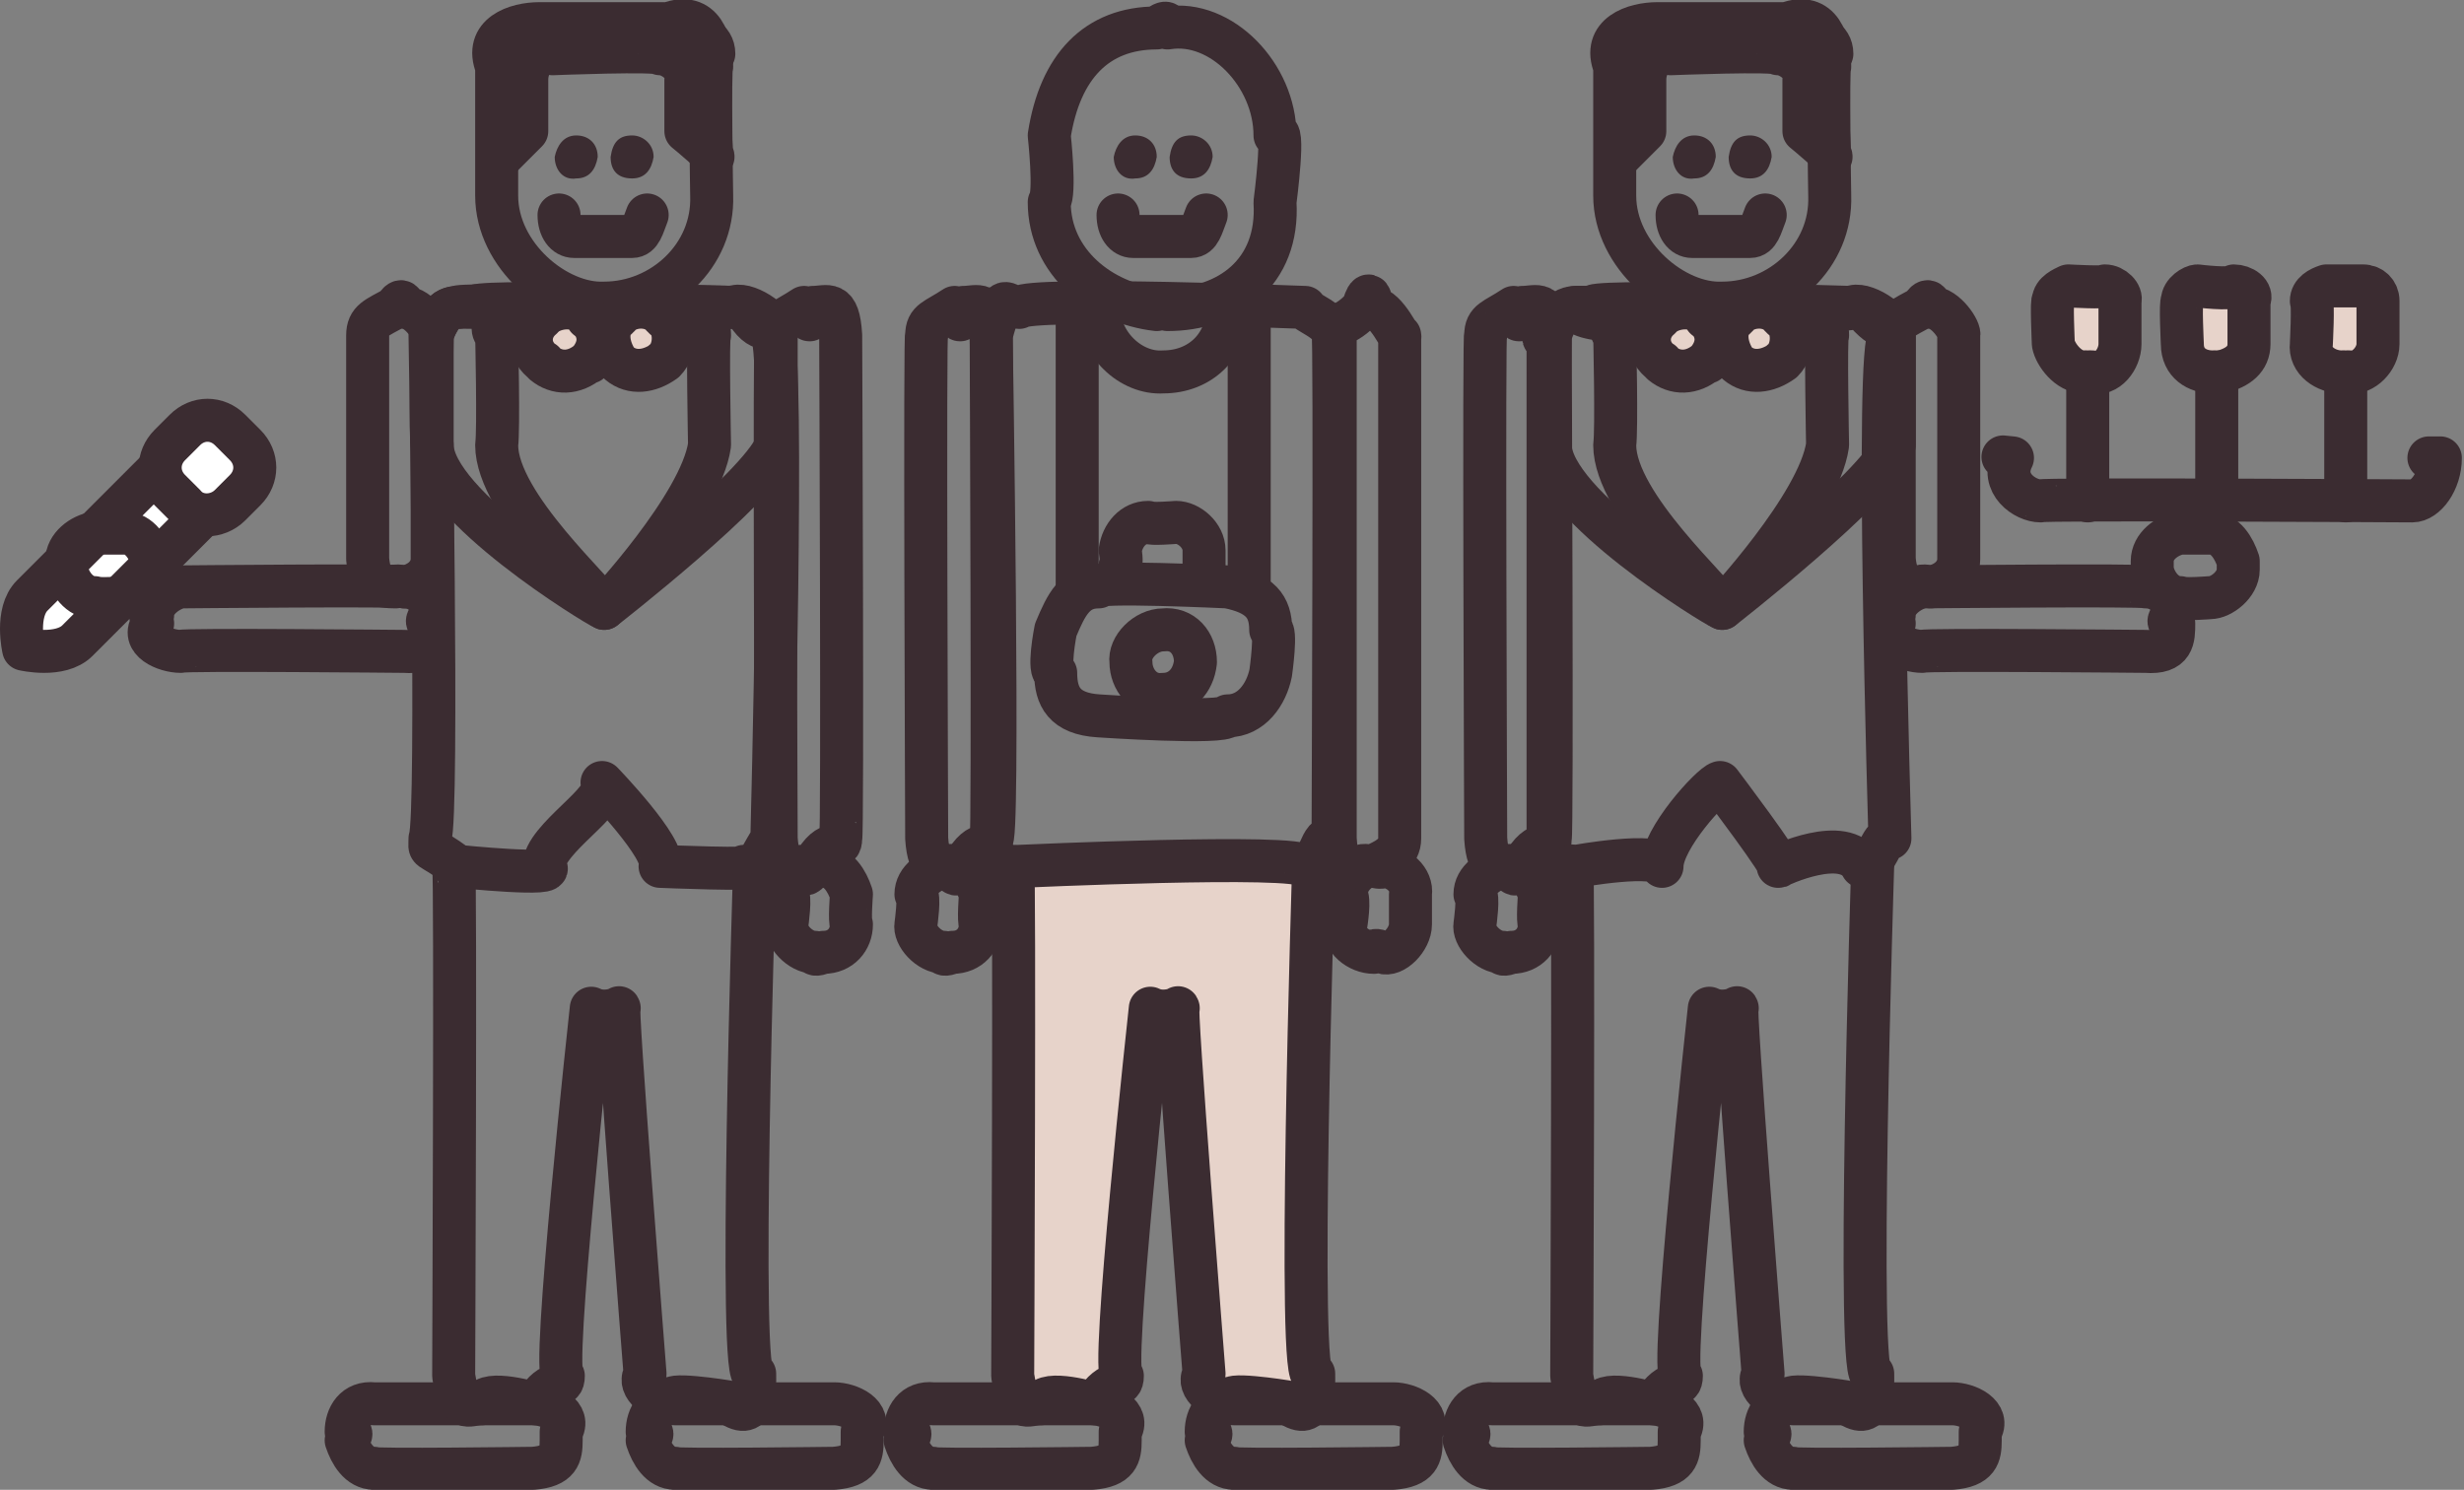 <?xml version="1.0" encoding="utf-8"?>
<!-- Generator: Adobe Illustrator 18.0.0, SVG Export Plug-In . SVG Version: 6.00 Build 0)  -->
<!DOCTYPE svg PUBLIC "-//W3C//DTD SVG 1.1//EN" "http://www.w3.org/Graphics/SVG/1.1/DTD/svg11.dtd">
<svg version="1.1" id="Слой_1" xmlns="http://www.w3.org/2000/svg" xmlns:xlink="http://www.w3.org/1999/xlink" x="0px" y="0px"
	 viewBox="0 0 114.6 69.3" enable-background="new 0 0 114.6 69.3" xml:space="preserve">
<rect x="0" y="0" width="114.6" height="69.3" fill="#808080" stroke="none"/>
<path fill="#FFFFFF" stroke="#3B2C31" stroke-width="2" stroke-linecap="round" stroke-linejoin="round" stroke-miterlimit="10" d="
	M1.1,30.2c0,0,1.7,0.4,2.5-0.4l6.4-6.4c0.8-0.8,0.9-1.9,0.4-2.5l0,0c-0.6-0.6-1.7-0.4-2.5,0.4l-6.4,6.4C0.7,28.5,1.1,30.2,1.1,30.2z
	"/>
<path fill="#FFFFFF" stroke="#3B2C31" stroke-width="2" stroke-linecap="round" stroke-linejoin="round" stroke-miterlimit="10" d="
	M10.7,23.5l0.7-0.7c0.6-0.6,0.6-1.5,0-2.1L10.7,20c-0.6-0.6-1.5-0.6-2.1,0l-0.7,0.7c-0.6,0.6-0.6,1.5,0,2.1l0.7,0.7
	C9.1,24.1,10.1,24.1,10.7,23.5z"/>
<g>
	<path fill="none" stroke="#3B2C31" stroke-width="2" stroke-linecap="round" stroke-linejoin="round" stroke-miterlimit="10" d="
		M28.1,14.1C27.5,14.6,28.1,14.1,28.1,14.1c-2.2,0.1-5-2.2-5-5c0,0.4,0-6,0-6c-0.6-1.5,0.9-2,2-2c0.1,0,6,0,6,0c1.6-0.6,2,0.9,2,2
		c-0.1,0,0,6,0,6C33.2,11.9,30.8,14.1,28.1,14.1z"/>
</g>
<g>
	<path fill="none" stroke="#3B2C31" stroke-width="2" stroke-linecap="round" stroke-linejoin="round" stroke-miterlimit="10" d="
		M30.7,40.3c0.3-0.8-2.7-3.9-2.7-3.9c0.5,0.8-2.7,2.6-2.7,3.9c0.9,0.5-4,0-4,0c-1.5-1.1-1.3-0.6-1.3-1.3c0.4-1,0-23.4,0-23.4
		c0.5-0.8,0.6-1.3,1.3-1.3c-0.7-0.2,13.3,0,13.3,0c0.8,1.5,1.3,0.6,1.3,1.3c0.6,0.6,0,23.4,0,23.4c-0.9,1.5-0.6,1.3-1.3,1.3
		C35.6,40.5,30.7,40.3,30.7,40.3z"/>
</g>
<g>
	<path fill="none" stroke="#3B2C31" stroke-width="2" stroke-linecap="round" stroke-linejoin="round" stroke-miterlimit="10" d="
		M28.1,28.3c-0.3-0.1-8-4.8-8-7.6c-0.1-0.2,0-5.1,0-5.1c0.5-1.5,0.9-1.3,2-1.3c-0.8-0.4,12,0,12,0c0.5-0.3,2,0.6,2,1.3
		c0-0.3,0,5.1,0,5.1C35.3,22.7,28.1,28.3,28.1,28.3z"/>
</g>
<g>
	<path fill="none" stroke="#3B2C31" stroke-width="2" stroke-linecap="round" stroke-linejoin="round" stroke-miterlimit="10" d="
		M28.1,28.3c-0.2-0.6-5-4.8-5-7.6c0.1-0.7,0-5.1,0-5.1c-0.6-0.5,0.6-1.3,1.2-1.3c0-0.4,7.5,0,7.5,0c0.9,0.8,1.2,0.6,1.2,1.3
		c-0.1-0.1,0,5.1,0,5.1C32.6,23.5,28.1,28.3,28.1,28.3z"/>
</g>
<g>
	<path fill="#E7D3CA" d="M30.9,16.8C30.8,16.8,30.9,16.8,30.9,16.8c-0.7,0.5-1.5,0.6-2.1,0.1c-0.2-0.2-0.1-0.1-0.1-0.1
		c-0.4-0.6-0.6-1.5,0-2c-0.1-0.1,0.1-0.1,0.1-0.1c0.4-0.5,1.5-0.6,2,0c0-0.1,0.1,0.1,0.1,0.1C31.4,15.1,31.5,16.2,30.9,16.8z"/>
	<path fill="none" stroke="#3B2C31" stroke-width="2" stroke-linecap="round" stroke-linejoin="round" stroke-miterlimit="10" d="
		M30.9,16.8C30.8,16.8,30.9,16.8,30.9,16.8c-0.7,0.5-1.5,0.6-2.1,0.1c-0.2-0.2-0.1-0.1-0.1-0.1c-0.4-0.6-0.6-1.5,0-2
		c-0.1-0.1,0.1-0.1,0.1-0.1c0.4-0.5,1.5-0.6,2,0c0-0.1,0.1,0.1,0.1,0.1C31.4,15.1,31.5,16.2,30.9,16.8z"/>
</g>
<g>
	<path fill="#E7D3CA" d="M27.4,16.8C27.5,16.9,27.3,16.8,27.4,16.8c-0.7,0.6-1.5,0.6-2.1,0.1c0-0.1-0.1-0.1-0.1-0.1
		c-0.7-0.6-0.6-1.5,0-2c0-0.2,0.1-0.1,0.1-0.1c0.4-0.4,1.5-0.6,2,0c0,0.2,0.1,0.1,0.1,0.1C28,15.5,27.9,16.2,27.4,16.8z"/>
	<path fill="none" stroke="#3B2C31" stroke-width="2" stroke-linecap="round" stroke-linejoin="round" stroke-miterlimit="10" d="
		M27.4,16.8C27.5,16.9,27.3,16.8,27.4,16.8c-0.7,0.6-1.5,0.6-2.1,0.1c0-0.1-0.1-0.1-0.1-0.1c-0.7-0.6-0.6-1.5,0-2
		c0-0.2,0.1-0.1,0.1-0.1c0.4-0.4,1.5-0.6,2,0c0,0.2,0.1,0.1,0.1,0.1C28,15.5,27.9,16.2,27.4,16.8z"/>
</g>
<g>
	<path fill="#3B2C31" d="M33.1,7.3c0.4,0.1-1.2-1.2-1.2-1.2c0,0.1,0-2.4,0-2.4c0.2-0.5-0.6-1.2-1.2-1.2c0-0.2-5,0-5,0
		c-0.7-0.3-1.2,0.5-1.2,1.2c0,0.1,0,2.4,0,2.4c-0.1,0.1-1.2,1.2-1.2,1.2c-0.3,0.2,0-4.8,0-4.8c0-0.4,0.6-1.2,1.2-1.2
		c-0.4,0.1,7.5,0,7.5,0c0.5,0.3,1.2,0.5,1.2,1.2C32.8,2.3,33.1,7.3,33.1,7.3z"/>
	<path fill="none" stroke="#3B2C31" stroke-width="2" stroke-linecap="round" stroke-linejoin="round" stroke-miterlimit="10" d="
		M33.1,7.3c0.4,0.1-1.2-1.2-1.2-1.2c0,0.1,0-2.4,0-2.4c0.2-0.5-0.6-1.2-1.2-1.2c0-0.2-5,0-5,0c-0.7-0.3-1.2,0.5-1.2,1.2
		c0,0.1,0,2.4,0,2.4c-0.1,0.1-1.2,1.2-1.2,1.2c-0.3,0.2,0-4.8,0-4.8c0-0.4,0.6-1.2,1.2-1.2c-0.4,0.1,7.5,0,7.5,0
		c0.5,0.3,1.2,0.5,1.2,1.2C32.8,2.3,33.1,7.3,33.1,7.3z"/>
</g>
<g>
	<path fill="#3B2C31" d="M27.8,7.3c-0.1,0.6-0.4,1-1,1c-0.6,0.1-1-0.4-1-1c0.1-0.5,0.4-1,1-1C27.4,6.3,27.8,6.7,27.8,7.3z"/>
</g>
<g>
	<path fill="#3B2C31" d="M30.4,7.3c-0.1,0.6-0.4,1-1,1c-0.7,0-1-0.4-1-1c0.1-0.7,0.4-1,1-1C29.9,6.3,30.4,6.7,30.4,7.3z"/>
</g>
<g>
	<path fill="none" stroke="#3B2C31" stroke-width="2" stroke-linecap="round" stroke-linejoin="round" stroke-miterlimit="10" d="
		M30.1,10c-0.2,0.5-0.3,1-0.7,1c-0.1,0-2.7,0-2.7,0c-0.4,0-0.7-0.4-0.7-1"/>
</g>
<g>
	<path fill="none" stroke="#3B2C31" stroke-width="2" stroke-linecap="round" stroke-linejoin="round" stroke-miterlimit="10" d="
		M7.1,26.5c0-0.2,0-0.4,0-0.4c-0.2-0.6-0.6-1.3-1.3-1.3c0.1,0-1.4,0-1.4,0c-0.6,0.1-1.3,0.6-1.3,1.3c0,0.1,0,0.4,0,0.4
		c0.1,0.6,0.6,1.3,1.3,1.3c0.2,0.1,1.4,0,1.4,0C6.3,27.8,7.1,27.2,7.1,26.5z"/>
</g>
<g>
	<path fill="none" stroke="#3B2C31" stroke-width="2" stroke-linecap="round" stroke-linejoin="round" stroke-miterlimit="10" d="
		M37.9,44.3c-0.1,0.2,0.4,0,0.4,0c0.8,0,1.3-0.6,1.3-1.3c-0.1-0.1,0-1.4,0-1.4c-0.2-0.6-0.6-1.3-1.3-1.3c-0.1-0.1-0.4,0-0.4,0
		c-0.6,0.2-1.3,0.6-1.3,1.3c0.2,0,0,1.4,0,1.4C36.5,43.5,37.2,44.3,37.9,44.3z"/>
</g>
<g>
	<path fill="none" stroke="#3B2C31" stroke-width="2" stroke-linecap="round" stroke-linejoin="round" stroke-miterlimit="10" d="
		M37.4,40.3c-0.1,0.8,0.4,0,0.4,0c0.8-1.5,1.3-0.6,1.3-1.3c0.1,0.1,0-23.4,0-23.4c-0.1-1.7-0.6-1.3-1.3-1.3c-0.1,1.3-0.4,0-0.4,0
		c-0.9,0.6-1.3,0.6-1.3,1.3c-0.1-1.2,0,23.4,0,23.4C36.2,40.5,36.7,40.3,37.4,40.3z"/>
</g>
<g>
	<path fill="none" stroke="#3B2C31" stroke-width="2" stroke-linecap="round" stroke-linejoin="round" stroke-miterlimit="10" d="
		M20.1,29c-0.5,0,0-0.4,0-0.4c0-0.8-0.6-1.3-1.3-1.3c-0.1-0.1-10.4,0-10.4,0c-0.5,0.1-1.3,0.6-1.3,1.3c-0.2-0.1,0,0.4,0,0.4
		c-0.6,0.8,0.6,1.3,1.3,1.3c0.1-0.1,10.4,0,10.4,0C20.1,30.4,20.1,29.7,20.1,29z"/>
</g>
<g>
	<path fill="none" stroke="#3B2C31" stroke-width="2" stroke-linecap="round" stroke-linejoin="round" stroke-miterlimit="10" d="
		M18.4,27.3c-0.1-0.1,0.4,0,0.4,0c0.7-0.1,1.3-0.6,1.3-1.3c0-0.5,0-10.4,0-10.4c0.1-0.2-0.6-1.3-1.3-1.3c-0.1-0.6-0.4,0-0.4,0
		c-0.9,0.5-1.3,0.6-1.3,1.3c0-0.3,0,10.4,0,10.4C17.2,27.2,17.7,27.3,18.4,27.3z"/>
</g>
<g>
	<path fill="none" stroke="#3B2C31" stroke-width="2" stroke-linecap="round" stroke-linejoin="round" stroke-miterlimit="10" d="
		M17.4,68.3c-0.2,0.1,7.4,0,7.4,0c1.2-0.1,1.3-0.6,1.3-1.3c0,0.1,0-0.4,0-0.4c0.5-0.8-0.6-1.3-1.3-1.3c-0.4,0-7.4,0-7.4,0
		c-0.9-0.1-1.3,0.6-1.3,1.3c0.5,0,0,0.4,0,0.4C16.3,67.6,16.7,68.3,17.4,68.3z"/>
</g>
<g>
	<path fill="none" stroke="#3B2C31" stroke-width="2" stroke-linecap="round" stroke-linejoin="round" stroke-miterlimit="10" d="
		M31.4,68.3c-0.2,0.1,7.4,0,7.4,0c1.2-0.1,1.3-0.6,1.3-1.3c0,0.1,0-0.4,0-0.4c0.5-0.8-0.6-1.3-1.3-1.3c-0.4,0-7.4,0-7.4,0
		c-0.9-0.1-1.3,0.6-1.3,1.3c0.5,0,0,0.4,0,0.4C30.3,67.6,30.7,68.3,31.4,68.3z"/>
</g>
<g>
	<path fill="none" stroke="#3B2C31" stroke-width="2" stroke-linecap="round" stroke-linejoin="round" stroke-miterlimit="10" d="
		M21.1,40.3c0.1,0.1,0,23.7,0,23.7c0.3,1.8,0.6,1.3,1.3,1.3c0.2-0.7,2.5,0,2.5,0c0.8-1.3,1.3-0.6,1.3-1.3
		c-0.6,0.3,1.3-17.1,1.3-17.1c0.6,0.3,1.3,0,1.3,0C28.6,46.1,30,63.9,30,63.9c-0.4,0.6,0.6,1.3,1.3,1.3c-0.6-0.5,2.5,0,2.5,0
		c1.4,1.1,1.3-0.6,1.3-1.3c-0.8,1.2,0-23.7,0-23.7"/>
</g>
<g>
	<path fill="none" stroke="#3B2C31" stroke-width="2" stroke-linecap="round" stroke-linejoin="round" stroke-miterlimit="10" d="
		M80.1,14.1C79.5,14.6,80.1,14.1,80.1,14.1c-2.2,0.1-5-2.2-5-5c0,0.4,0-6,0-6c-0.6-1.5,0.9-2,2-2c0.1,0,6,0,6,0c1.6-0.6,2,0.9,2,2
		c-0.1,0,0,6,0,6C85.2,11.9,82.8,14.1,80.1,14.1z"/>
</g>
<g>
	<path fill="#E7D3CA" d="M108.9,17.3c-0.1,0.2,0.4,0,0.4,0c0.6,0.1,1.3-0.6,1.3-1.3c0-0.2,0-2,0-2c0-0.4-0.3-0.7-0.7-0.7
		c0.1,0-1.7,0-1.7,0c-0.3,0.1-0.7,0.3-0.7,0.7c0.1,0.1,0,2,0,2C107.4,16.8,108.2,17.3,108.9,17.3z"/>
	<path fill="none" stroke="#3B2C31" stroke-width="2" stroke-linecap="round" stroke-linejoin="round" stroke-miterlimit="10" d="
		M108.9,17.3c-0.1,0.2,0.4,0,0.4,0c0.6,0.1,1.3-0.6,1.3-1.3c0-0.2,0-2,0-2c0-0.4-0.3-0.7-0.7-0.7c0.1,0-1.7,0-1.7,0
		c-0.3,0.1-0.7,0.3-0.7,0.7c0.1,0.1,0,2,0,2C107.4,16.8,108.2,17.3,108.9,17.3z"/>
</g>
<g>
	<path fill="none" stroke="#3B2C31" stroke-width="2" stroke-linecap="round" stroke-linejoin="round" stroke-miterlimit="10" d="
		M82.7,40.3c0.4,0.2-2.7-3.9-2.7-3.9c-0.4,0.1-2.7,2.6-2.7,3.9c-0.1-0.7-4,0-4,0c-1.6-0.1-1.3-0.6-1.3-1.3c0-1.4,0-23.4,0-23.4
		c-0.7,0.7,0.6-1.3,1.3-1.3c-0.2,1.5,13.3,0,13.3,0c1.1,1.4,1.3,0.6,1.3,1.3c-0.7,0.2,0,23.4,0,23.4c-0.4-0.2-0.6,1.3-1.3,1.3
		C85.8,38.8,82.7,40.3,82.7,40.3z"/>
</g>
<g>
	<path fill="none" stroke="#3B2C31" stroke-width="2" stroke-linecap="round" stroke-linejoin="round" stroke-miterlimit="10" d="
		M109.1,17.3c0-0.3,0,6,0,6"/>
</g>
<g>
	<path fill="#E7D3CA" d="M102.9,17.3c-0.1,0.2,0.4,0,0.4,0c0.8-0.2,1.3-0.6,1.3-1.3c0,0,0-2,0-2c0.2-0.4-0.3-0.7-0.7-0.7
		c-0.1,0.2-1.7,0-1.7,0c-0.2,0-0.7,0.3-0.7,0.7c-0.1,0,0,2,0,2C101.5,16.9,102.2,17.3,102.9,17.3z"/>
	<path fill="none" stroke="#3B2C31" stroke-width="2" stroke-linecap="round" stroke-linejoin="round" stroke-miterlimit="10" d="
		M102.9,17.3c-0.1,0.2,0.4,0,0.4,0c0.8-0.2,1.3-0.6,1.3-1.3c0,0,0-2,0-2c0.2-0.4-0.3-0.7-0.7-0.7c-0.1,0.2-1.7,0-1.7,0
		c-0.2,0-0.7,0.3-0.7,0.7c-0.1,0,0,2,0,2C101.5,16.9,102.2,17.3,102.9,17.3z"/>
</g>
<g>
	<path fill="none" stroke="#3B2C31" stroke-width="2" stroke-linecap="round" stroke-linejoin="round" stroke-miterlimit="10" d="
		M103.1,17.3c0,0.2,0,6,0,6"/>
</g>
<g>
	<path fill="#E7D3CA" d="M96.9,17.3c-0.1,0.1,0.4,0,0.4,0c0.7,0.2,1.3-0.6,1.3-1.3c0-0.1,0-2,0-2c0.1-0.3-0.3-0.7-0.7-0.7
		c0.1,0.1-1.7,0-1.7,0c-0.2,0.1-0.7,0.3-0.7,0.7c-0.1-0.2,0,2,0,2C95.6,16.5,96.2,17.3,96.9,17.3z"/>
	<path fill="none" stroke="#3B2C31" stroke-width="2" stroke-linecap="round" stroke-linejoin="round" stroke-miterlimit="10" d="
		M96.9,17.3c-0.1,0.1,0.4,0,0.4,0c0.7,0.2,1.3-0.6,1.3-1.3c0-0.1,0-2,0-2c0.1-0.3-0.3-0.7-0.7-0.7c0.1,0.1-1.7,0-1.7,0
		c-0.2,0.1-0.7,0.3-0.7,0.7c-0.1-0.2,0,2,0,2C95.6,16.5,96.2,17.3,96.9,17.3z"/>
</g>
<g>
	<path fill="none" stroke="#3B2C31" stroke-width="2" stroke-linecap="round" stroke-linejoin="round" stroke-miterlimit="10" d="
		M93.6,21.3C92.6,21.2,93.6,21.3,93.6,21.3c-0.6,1.2,0.6,2,1.3,2c-0.1-0.1,17.3,0,17.3,0c0.6,0,1.3-0.9,1.3-2c-1.2,0,0,0,0,0"/>
</g>
<g>
	<path fill="none" stroke="#3B2C31" stroke-width="2" stroke-linecap="round" stroke-linejoin="round" stroke-miterlimit="10" d="
		M80.1,28.3c-0.3-0.1-8-4.8-8-7.6c-0.1-0.2,0-5.1,0-5.1c0.5-1.5,0.9-1.3,2-1.3c-0.8-0.4,12,0,12,0c0.5-0.3,2,0.6,2,1.3
		c0-0.3,0,5.1,0,5.1C87.3,22.7,80.1,28.3,80.1,28.3z"/>
</g>
<g>
	<path fill="none" stroke="#3B2C31" stroke-width="2" stroke-linecap="round" stroke-linejoin="round" stroke-miterlimit="10" d="
		M80.1,28.3c-0.2-0.6-5-4.8-5-7.6c0.1-0.7,0-5.1,0-5.1c-0.6-0.5,0.6-1.3,1.2-1.3c0-0.4,7.5,0,7.5,0c0.9,0.8,1.2,0.6,1.2,1.3
		c-0.1-0.1,0,5.1,0,5.1C84.6,23.5,80.1,28.3,80.1,28.3z"/>
</g>
<g>
	<path fill="#E7D3CA" d="M82.9,16.8C82.8,16.8,82.9,16.8,82.9,16.8c-0.7,0.5-1.5,0.6-2.1,0.1c-0.2-0.2-0.1-0.1-0.1-0.1
		c-0.4-0.6-0.6-1.5,0-2c-0.1-0.1,0.1-0.1,0.1-0.1c0.4-0.5,1.5-0.6,2,0c0-0.1,0.1,0.1,0.1,0.1C83.4,15.1,83.5,16.2,82.9,16.8z"/>
	<path fill="none" stroke="#3B2C31" stroke-width="2" stroke-linecap="round" stroke-linejoin="round" stroke-miterlimit="10" d="
		M82.9,16.8C82.8,16.8,82.9,16.8,82.9,16.8c-0.7,0.5-1.5,0.6-2.1,0.1c-0.2-0.2-0.1-0.1-0.1-0.1c-0.4-0.6-0.6-1.5,0-2
		c-0.1-0.1,0.1-0.1,0.1-0.1c0.4-0.5,1.5-0.6,2,0c0-0.1,0.1,0.1,0.1,0.1C83.4,15.1,83.5,16.2,82.9,16.8z"/>
</g>
<g>
	<path fill="#E7D3CA" d="M79.4,16.8C79.5,16.9,79.3,16.8,79.4,16.8c-0.7,0.6-1.5,0.6-2.1,0.1c0-0.1-0.1-0.1-0.1-0.1
		c-0.7-0.6-0.6-1.5,0-2c0-0.2,0.1-0.1,0.1-0.1c0.4-0.4,1.5-0.6,2,0c0,0.2,0.1,0.1,0.1,0.1C80,15.5,79.9,16.2,79.4,16.8z"/>
	<path fill="none" stroke="#3B2C31" stroke-width="2" stroke-linecap="round" stroke-linejoin="round" stroke-miterlimit="10" d="
		M79.4,16.8C79.5,16.9,79.3,16.8,79.4,16.8c-0.7,0.6-1.5,0.6-2.1,0.1c0-0.1-0.1-0.1-0.1-0.1c-0.7-0.6-0.6-1.5,0-2
		c0-0.2,0.1-0.1,0.1-0.1c0.4-0.4,1.5-0.6,2,0c0,0.2,0.1,0.1,0.1,0.1C80,15.5,79.9,16.2,79.4,16.8z"/>
</g>
<g>
	<path fill="#3B2C31" d="M85.1,7.3c0.4,0.1-1.2-1.2-1.2-1.2c0,0.1,0-2.4,0-2.4c0.2-0.5-0.6-1.2-1.2-1.2c0-0.2-5,0-5,0
		c-0.7-0.3-1.2,0.5-1.2,1.2c0,0.1,0,2.4,0,2.4c-0.1,0.1-1.2,1.2-1.2,1.2c-0.3,0.2,0-4.8,0-4.8c0-0.4,0.6-1.2,1.2-1.2
		c-0.4,0.1,7.5,0,7.5,0c0.5,0.3,1.2,0.5,1.2,1.2C84.8,2.3,85.1,7.3,85.1,7.3z"/>
	<path fill="none" stroke="#3B2C31" stroke-width="2" stroke-linecap="round" stroke-linejoin="round" stroke-miterlimit="10" d="
		M85.1,7.3c0.4,0.1-1.2-1.2-1.2-1.2c0,0.1,0-2.4,0-2.4c0.2-0.5-0.6-1.2-1.2-1.2c0-0.2-5,0-5,0c-0.7-0.3-1.2,0.5-1.2,1.2
		c0,0.1,0,2.4,0,2.4c-0.1,0.1-1.2,1.2-1.2,1.2c-0.3,0.2,0-4.8,0-4.8c0-0.4,0.6-1.2,1.2-1.2c-0.4,0.1,7.5,0,7.5,0
		c0.5,0.3,1.2,0.5,1.2,1.2C84.8,2.3,85.1,7.3,85.1,7.3z"/>
</g>
<g>
	<path fill="none" stroke="#3B2C31" stroke-width="2" stroke-linecap="round" stroke-linejoin="round" stroke-miterlimit="10" d="
		M97.1,17.3c0,0,0,6,0,6"/>
</g>
<g>
	<path fill="#3B2C31" d="M79.8,7.3c-0.1,0.6-0.4,1-1,1c-0.6,0.1-1-0.4-1-1c0.1-0.5,0.4-1,1-1C79.4,6.3,79.8,6.7,79.8,7.3z"/>
</g>
<g>
	<path fill="#3B2C31" d="M82.4,7.3c-0.1,0.6-0.4,1-1,1c-0.7,0-1-0.4-1-1c0.1-0.7,0.4-1,1-1C81.9,6.3,82.4,6.7,82.4,7.3z"/>
</g>
<g>
	<path fill="none" stroke="#3B2C31" stroke-width="2" stroke-linecap="round" stroke-linejoin="round" stroke-miterlimit="10" d="
		M82.1,10c-0.2,0.5-0.3,1-0.7,1c-0.1,0-2.7,0-2.7,0c-0.4,0-0.7-0.4-0.7-1"/>
</g>
<g>
	<path fill="#3B2C31" d="M53.8,7.3c-0.1,0.6-0.4,1-1,1c-0.6,0.1-1-0.4-1-1c0.1-0.5,0.4-1,1-1C53.4,6.3,53.8,6.7,53.8,7.3z"/>
</g>
<g>
	<path fill="#3B2C31" d="M56.4,7.3c-0.1,0.6-0.4,1-1,1c-0.7,0-1-0.4-1-1c0.1-0.7,0.4-1,1-1C55.9,6.3,56.4,6.7,56.4,7.3z"/>
</g>
<g>
	<path fill="none" stroke="#3B2C31" stroke-width="2" stroke-linecap="round" stroke-linejoin="round" stroke-miterlimit="10" d="
		M56.1,10c-0.2,0.5-0.3,1-0.7,1c-0.1,0-2.7,0-2.7,0c-0.4,0-0.7-0.4-0.7-1"/>
</g>
<g>
	<path fill="none" stroke="#3B2C31" stroke-width="2" stroke-linecap="round" stroke-linejoin="round" stroke-miterlimit="10" d="
		M104.1,26.5c0-0.2,0-0.4,0-0.4c-0.2-0.6-0.6-1.3-1.3-1.3c0.1,0-1.4,0-1.4,0c-0.6,0.1-1.3,0.6-1.3,1.3c0,0.1,0,0.4,0,0.4
		c0.1,0.6,0.6,1.3,1.3,1.3c0.2,0.1,1.4,0,1.4,0C103.3,27.8,104.1,27.2,104.1,26.5z"/>
</g>
<g>
	<path fill="none" stroke="#3B2C31" stroke-width="2" stroke-linecap="round" stroke-linejoin="round" stroke-miterlimit="10" d="
		M69.9,44.3c-0.1,0.2,0.4,0,0.4,0c0.8,0,1.3-0.6,1.3-1.3c-0.1-0.1,0-1.4,0-1.4c-0.2-0.6-0.6-1.3-1.3-1.3c-0.1-0.1-0.4,0-0.4,0
		c-0.6,0.2-1.3,0.6-1.3,1.3c0.2,0,0,1.4,0,1.4C68.5,43.5,69.2,44.3,69.9,44.3z"/>
</g>
<g>
	<path fill="none" stroke="#3B2C31" stroke-width="2" stroke-linecap="round" stroke-linejoin="round" stroke-miterlimit="10" d="
		M70.4,40.3c-0.1,0.8,0.4,0,0.4,0c0.8-1.5,1.3-0.6,1.3-1.3c0.1,0.1,0-23.4,0-23.4c-0.1-1.7-0.6-1.3-1.3-1.3c-0.1,1.3-0.4,0-0.4,0
		c-0.9,0.6-1.3,0.6-1.3,1.3c-0.1-1.2,0,23.4,0,23.4C69.2,40.5,69.7,40.3,70.4,40.3z"/>
</g>
<g>
	<path fill="none" stroke="#3B2C31" stroke-width="2" stroke-linecap="round" stroke-linejoin="round" stroke-miterlimit="10" d="
		M101.1,29c-0.5,0,0-0.4,0-0.4c0-0.8-0.6-1.3-1.3-1.3c-0.1-0.1-10.4,0-10.4,0c-0.5,0.1-1.3,0.6-1.3,1.3c-0.2-0.1,0,0.4,0,0.4
		c-0.6,0.8,0.6,1.3,1.3,1.3c0.1-0.1,10.4,0,10.4,0C101.1,30.4,101.1,29.7,101.1,29z"/>
</g>
<g>
	<path fill="none" stroke="#3B2C31" stroke-width="2" stroke-linecap="round" stroke-linejoin="round" stroke-miterlimit="10" d="
		M89.4,27.3c-0.1-0.1,0.4,0,0.4,0c0.7-0.1,1.3-0.6,1.3-1.3c0-0.5,0-10.4,0-10.4c0.1-0.2-0.6-1.3-1.3-1.3c-0.1-0.6-0.4,0-0.4,0
		c-0.9,0.5-1.3,0.6-1.3,1.3c0-0.3,0,10.4,0,10.4C88.2,27.2,88.7,27.3,89.4,27.3z"/>
</g>
<g>
	<path fill="none" stroke="#3B2C31" stroke-width="2" stroke-linecap="round" stroke-linejoin="round" stroke-miterlimit="10" d="
		M63.9,44.3c0-0.2,0.4,0,0.4,0c0.5,0.2,1.3-0.6,1.3-1.3c0,0,0-1.4,0-1.4c0.1-0.7-0.6-1.3-1.3-1.3c0,0.1-0.4,0-0.4,0
		c-0.6-0.1-1.3,0.6-1.3,1.3c0.2,0.2,0,1.4,0,1.4C62.4,43.7,63.2,44.3,63.9,44.3z"/>
</g>
<g>
	<path fill="none" stroke="#3B2C31" stroke-width="2" stroke-linecap="round" stroke-linejoin="round" stroke-miterlimit="10" d="
		M43.9,44.3c-0.1,0.2,0.4,0,0.4,0c0.8,0,1.3-0.6,1.3-1.3c-0.1-0.1,0-1.4,0-1.4c-0.2-0.6-0.6-1.3-1.3-1.3c-0.1-0.1-0.4,0-0.4,0
		c-0.6,0.2-1.3,0.6-1.3,1.3c0.2,0,0,1.4,0,1.4C42.5,43.5,43.2,44.3,43.9,44.3z"/>
</g>
<g>
	<path fill="none" stroke="#3B2C31" stroke-width="2" stroke-linecap="round" stroke-linejoin="round" stroke-miterlimit="10" d="
		M44.4,40.3c-0.1,0.8,0.4,0,0.4,0c0.8-1.5,1.3-0.6,1.3-1.3c0.1,0.1,0-23.4,0-23.4c-0.1-1.7-0.6-1.3-1.3-1.3c-0.1,1.3-0.4,0-0.4,0
		c-0.9,0.6-1.3,0.6-1.3,1.3c-0.1-1.2,0,23.4,0,23.4C43.2,40.5,43.7,40.3,44.4,40.3z"/>
</g>
<g>
	<path fill="none" stroke="#3B2C31" stroke-width="2" stroke-linecap="round" stroke-linejoin="round" stroke-miterlimit="10" d="
		M63.4,40.3c-0.1-0.1,0.4,0,0.4,0c0.7-0.3,1.3-0.6,1.3-1.3c0-1,0-23.4,0-23.4c0.1,0.4-0.6-1.3-1.3-1.3c-0.1-1.2-0.4,0-0.4,0
		c-0.9,1-1.3,0.6-1.3,1.3c0-0.6,0,23.4,0,23.4C62.2,40.7,62.7,40.3,63.4,40.3z"/>
</g>
<g>
	<path fill="none" stroke="#3B2C31" stroke-width="2" stroke-linecap="round" stroke-linejoin="round" stroke-miterlimit="10" d="
		M69.4,68.3c-0.2,0.1,7.4,0,7.4,0c1.2-0.1,1.3-0.6,1.3-1.3c0,0.1,0-0.4,0-0.4c0.5-0.8-0.6-1.3-1.3-1.3c-0.4,0-7.4,0-7.4,0
		c-0.9-0.1-1.3,0.6-1.3,1.3c0.5,0,0,0.4,0,0.4C68.3,67.6,68.7,68.3,69.4,68.3z"/>
</g>
<g>
	<path fill="none" stroke="#3B2C31" stroke-width="2" stroke-linecap="round" stroke-linejoin="round" stroke-miterlimit="10" d="
		M83.4,68.3c-0.2,0.1,7.4,0,7.4,0c1.2-0.1,1.3-0.6,1.3-1.3c0,0.1,0-0.4,0-0.4c0.5-0.8-0.6-1.3-1.3-1.3c-0.4,0-7.4,0-7.4,0
		c-0.9-0.1-1.3,0.6-1.3,1.3c0.5,0,0,0.4,0,0.4C82.3,67.6,82.7,68.3,83.4,68.3z"/>
</g>
<g>
	<path fill="none" stroke="#3B2C31" stroke-width="2" stroke-linecap="round" stroke-linejoin="round" stroke-miterlimit="10" d="
		M43.4,68.3c-0.2,0.1,7.4,0,7.4,0c1.2-0.1,1.3-0.6,1.3-1.3c0,0.1,0-0.4,0-0.4c0.5-0.8-0.6-1.3-1.3-1.3c-0.4,0-7.4,0-7.4,0
		c-0.9-0.1-1.3,0.6-1.3,1.3c0.5,0,0,0.4,0,0.4C42.3,67.6,42.7,68.3,43.4,68.3z"/>
</g>
<g>
	<path fill="none" stroke="#3B2C31" stroke-width="2" stroke-linecap="round" stroke-linejoin="round" stroke-miterlimit="10" d="
		M57.4,68.3c-0.2,0.1,7.4,0,7.4,0c1.2-0.1,1.3-0.6,1.3-1.3c0,0.1,0-0.4,0-0.4c0.5-0.8-0.6-1.3-1.3-1.3c-0.4,0-7.4,0-7.4,0
		c-0.9-0.1-1.3,0.6-1.3,1.3c0.5,0,0,0.4,0,0.4C56.3,67.6,56.7,68.3,57.4,68.3z"/>
</g>
<g>
	<path fill="none" stroke="#3B2C31" stroke-width="2" stroke-linecap="round" stroke-linejoin="round" stroke-miterlimit="10" d="
		M73.1,40.3c0.1,0.1,0,23.7,0,23.7c0.3,1.8,0.6,1.3,1.3,1.3c0.2-0.7,2.5,0,2.5,0c0.8-1.3,1.3-0.6,1.3-1.3
		c-0.6,0.3,1.3-17.1,1.3-17.1c0.6,0.3,1.3,0,1.3,0C80.6,46.1,82,63.9,82,63.9c-0.4,0.6,0.6,1.3,1.3,1.3c-0.6-0.5,2.5,0,2.5,0
		c1.4,1.1,1.3-0.6,1.3-1.3c-0.8,1.2,0-23.7,0-23.7"/>
</g>
<g>
	<path fill="#E7D3CA" d="M47.1,40.3c0.1,0.1,0,23.7,0,23.7c0.3,1.8,0.6,1.3,1.3,1.3c0.2-0.7,2.5,0,2.5,0c0.8-1.3,1.3-0.6,1.3-1.3
		c-0.6,0.3,1.3-17.1,1.3-17.1c0.6,0.3,1.3,0,1.3,0C54.6,46.1,56,63.9,56,63.9c-0.4,0.6,0.6,1.3,1.3,1.3c-0.6-0.5,2.5,0,2.5,0
		c1.4,1.1,1.3-0.6,1.3-1.3c-0.8,1.2,0-23.7,0-23.7"/>
	<path fill="none" stroke="#3B2C31" stroke-width="2" stroke-linecap="round" stroke-linejoin="round" stroke-miterlimit="10" d="
		M47.1,40.3c0.1,0.1,0,23.7,0,23.7c0.3,1.8,0.6,1.3,1.3,1.3c0.2-0.7,2.5,0,2.5,0c0.8-1.3,1.3-0.6,1.3-1.3
		c-0.6,0.3,1.3-17.1,1.3-17.1c0.6,0.3,1.3,0,1.3,0C54.6,46.1,56,63.9,56,63.9c-0.4,0.6,0.6,1.3,1.3,1.3c-0.6-0.5,2.5,0,2.5,0
		c1.4,1.1,1.3-0.6,1.3-1.3c-0.8,1.2,0-23.7,0-23.7"/>
</g>
<g>
	<path fill="none" stroke="#3B2C31" stroke-width="2" stroke-linecap="round" stroke-linejoin="round" stroke-miterlimit="10" d="
		M47.4,40.3c-1,1.3-1.3-0.6-1.3-1.3c0.4,1.1,0-23.4,0-23.4c0.6-2.2,0.6-1.3,1.3-1.3c0.5-0.5,13.3,0,13.3,0c-0.1,0.2,1.3,0.6,1.3,1.3
		c0.1-0.8,0,23.4,0,23.4c-0.6-0.3-0.6,1.3-1.3,1.3C60.5,39.7,47.4,40.3,47.4,40.3z"/>
</g>
<g>
	<path fill="none" stroke="#3B2C31" stroke-width="2" stroke-linecap="round" stroke-linejoin="round" stroke-miterlimit="10" d="
		M52.1,26.3c0.1-0.1,0-0.7,0-0.7c0.1-0.7,0.6-1.3,1.3-1.3c0.1,0.1,1.3,0,1.3,0c0.6,0,1.3,0.6,1.3,1.3c0,0,0,0.7,0,0.7"/>
</g>
<g>
	<path fill="none" stroke="#3B2C31" stroke-width="2" stroke-linecap="round" stroke-linejoin="round" stroke-miterlimit="10" d="
		M50.1,14.3c0,0.7,0,13,0,13"/>
</g>
<g>
	<path fill="none" stroke="#3B2C31" stroke-width="2" stroke-linecap="round" stroke-linejoin="round" stroke-miterlimit="10" d="
		M58.1,14.3c0,0.7,0,13,0,13"/>
</g>
<g>
	<path fill="none" stroke="#3B2C31" stroke-width="2" stroke-linecap="round" stroke-linejoin="round" stroke-miterlimit="10" d="
		M57.1,33.3c-0.1,0.4-6,0-6,0c-1.6-0.1-2-0.9-2-2c-0.4,0,0-2,0-2c0.5-1.2,0.9-2,2-2c-0.4-0.3,6,0,6,0c1.5,0.3,2,0.9,2,2
		c0.3-0.1,0,2,0,2C58.9,32.3,58.2,33.3,57.1,33.3z"/>
</g>
<g>
	<path fill="none" stroke="#3B2C31" stroke-width="2" stroke-linecap="round" stroke-linejoin="round" stroke-miterlimit="10" d="
		M57.1,14.3c0,1.8-1.3,3-3,3c-1.5,0.1-3-1.3-3-3"/>
</g>
<g>
	<path fill="none" stroke="#3B2C31" stroke-width="2" stroke-linecap="round" stroke-linejoin="round" stroke-miterlimit="10" d="
		M54.3,14.4c-0.5-0.3-0.5,0-0.5,0c-2.6-0.3-5-2.2-5-5c0.3-0.4,0-3.1,0-3.1c0.5-3.2,2.2-5,5-5c0.6-0.5,0.5,0,0.5,0c2.5-0.4,5,2.2,5,5
		c0.5-0.7,0,3.1,0,3.1C59.5,12.7,57.1,14.4,54.3,14.4z"/>
</g>
<g>
	<path fill="none" stroke="#3B2C31" stroke-width="2" stroke-linecap="round" stroke-linejoin="round" stroke-miterlimit="10" d="
		M55.6,30.8c-0.1,0.9-0.7,1.5-1.5,1.5c-0.9,0.1-1.5-0.7-1.5-1.5c-0.1-0.7,0.7-1.5,1.5-1.5C55,29.2,55.6,29.9,55.6,30.8z"/>
</g>
</svg>
